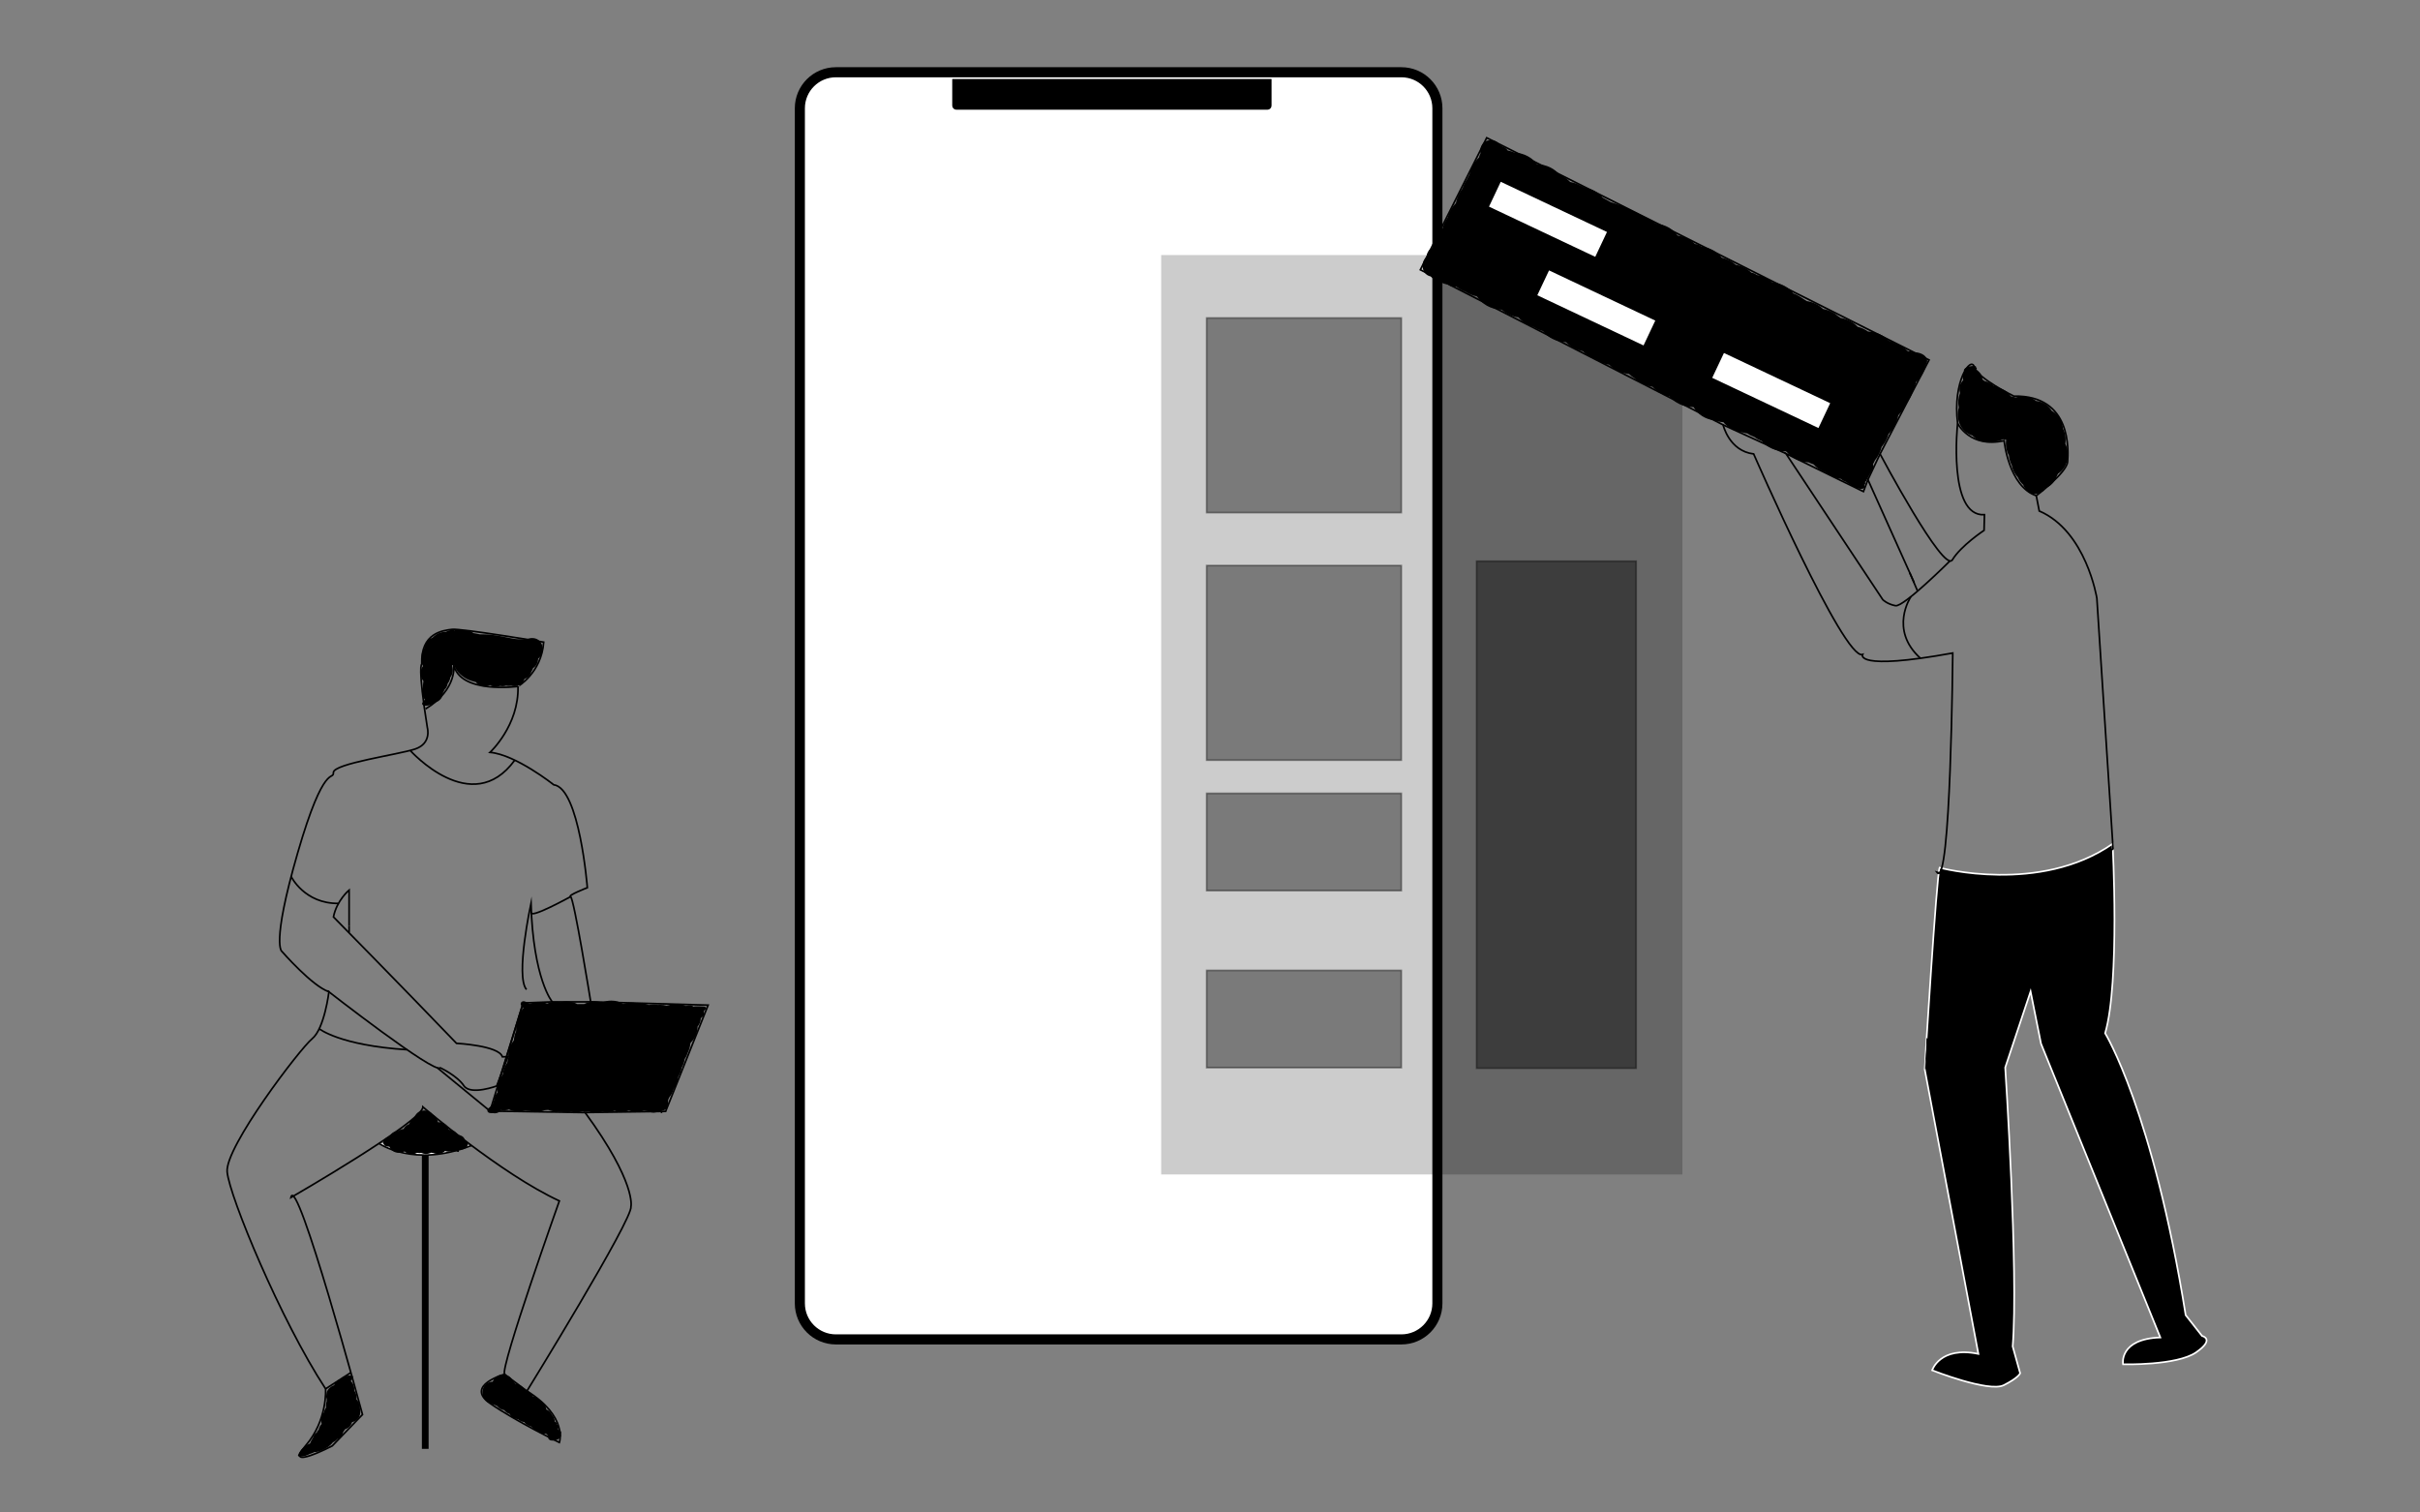 <?xml version="1.0" encoding="utf-8"?>
<!-- Generator: Adobe Illustrator 23.0.5, SVG Export Plug-In . SVG Version: 6.00 Build 0)  -->
<svg version="1.1" id="Слой_1" xmlns="http://www.w3.org/2000/svg" xmlns:xlink="http://www.w3.org/1999/xlink" x="0px" y="0px"
	 viewBox="0 0 1440 900" style="enable-background:new 0 0 1440 900;" xml:space="preserve">
<rect x="0" y="0" width="1440" height="900" fill="#808080" stroke="none"/>
<style type="text/css">
	.st0{fill:#FFFFFF;stroke:#000000;stroke-width:6;stroke-miterlimit:10;}
	.st1{stroke:#000000;stroke-miterlimit:10;}
	.st2{opacity:0.2;}
	.st3{opacity:0.4;stroke:#000000;stroke-miterlimit:10;}
	.st4{stroke:#FFFFFF;stroke-miterlimit:10;}
	.st5{fill:none;stroke:#000000;stroke-miterlimit:10;}
	.st6{fill:#FFFFFF;}
	.st7{fill:#FFFFFF;stroke:#000000;stroke-miterlimit:10;}
	.st8{fill:none;stroke:#000000;stroke-width:4;stroke-miterlimit:10;}
</style>
<g>
	<path class="st0" d="M833.88,797.01h-336.5c-11.84,0-21.43-9.6-21.43-21.43V64.42c0-11.84,9.6-21.43,21.43-21.43h336.5
		c11.84,0,21.43,9.6,21.43,21.43v711.15C855.31,787.41,845.72,797.01,833.88,797.01z"/>
	<path class="st1" d="M754.19,64.79H569.08c-1.08,0-1.96-0.88-1.96-1.96V47.49h189.02v15.35C756.14,63.92,755.27,64.79,754.19,64.79
		z"/>
	<g>
		<g>
			<rect x="690.95" y="151.76" class="st2" width="310.15" height="547.1"/>
			<rect x="718.02" y="189.22" class="st3" width="115.81" height="115.81"/>
			<rect x="718.02" y="336.53" class="st3" width="115.81" height="115.81"/>
			<rect x="878.64" y="333.92" class="st3" width="94.95" height="301.72"/>
			<rect x="718.02" y="472.08" class="st3" width="115.81" height="57.9"/>
			<rect x="718.02" y="577.43" class="st3" width="115.81" height="57.9"/>
		</g>
		<path class="st4" d="M1154.14,516.32c0,0,59.46,15.97,102.94-14.2c0,0,4.44,82.53-4.44,112.7c0,0,28.4,46.15,47.92,167.72
			l9.76,12.42c0,0,7.99,1.77-3.55,9.76c-11.54,7.99-43.48,7.1-43.48,7.1s-2.66-15.09,22.19-15.97l-70.99-174.82l-6.21-31.06
			l-15.09,45.26c0,0,7.99,121.58,4.44,165.95l4.44,15.97c0,0-0.89,2.66-9.76,7.1c-8.87,4.44-42.6-8.87-42.6-8.87
			s4.56-14.48,27.51-9.76l-31.95-169.5C1145.26,636.13,1152.36,520.76,1154.14,516.32z"/>
		<path class="st5" d="M1215.28,306.09"/>
		<path class="st5" d="M1215.28,306.09"/>
		<path class="st5" d="M1152.54,519.04c0,0,63.89,20.3,104.83-13.98l-9.65-149.09c0,0-6.32-39.93-34.28-51.91l-1.77-9.1
			c0,0,18.19-13.76,18.64-20.19c0.44-6.43,2.66-39.71-31.95-39.05c0,0-21.52-10.43-23.52-17.3s-13.09,8.43-9.98,33.5
			c0,0-5.99,55.69,15.97,54.35l-0.22,9.32c0,0-13.76,9.1-18.86,17.53s-43.04-63.01-43.04-63.01l29.17-55.91L884.65,81.99
			l-39.49,78.54l180.15,92.29c0,0,3.55,15.53,18.19,17.3c0,0,53.69,122.91,64.78,119.36c0,0-4.88,9.76,53.69-0.89
			C1161.97,388.59,1160.86,530.58,1152.54,519.04z"/>
		<path class="st5" d="M1160.29,333.79c0,0-27.51,27.51-32.39,26.62s-7.54-3.55-7.54-3.55l-57.68-86.97l46.15,22.63l2.66-7.1
			l27.51,61.23"/>
		<path class="st5" d="M1137.09,355.01c0,0-13.31,19.56,5.65,36.69"/>
		<line class="st5" x1="1136.35" y1="340.79" x2="1141.05" y2="351.73"/>
		<line class="st5" x1="1111.48" y1="285.43" x2="1118.71" y2="270.12"/>
		<path class="st5" d="M1164.85,251.93c0,0,7.38,14.94,27.68,10.28c0,0,2.66,27.14,19.14,32.76"/>
		<path d="M1228.95,264.04c0.47-3.06,0.05-6.28-1.39-8.98c-0.34-4.36-2.54-8.54-6.66-10.57c-1.79-3.12-4.89-5.48-9.33-5.89
			c-2.01-1.67-4.69-2.73-8.06-2.73c-1.55,0-2.96,0.23-4.22,0.63c-0.86-0.31-1.76-0.57-2.76-0.7c-1.54-2.33-3.88-4.12-7.02-4.87
			c-0.97-0.61-2.01-1.14-3.22-1.47c-1.42-1.32-3.25-2.26-5.43-2.74c-0.39-0.33-0.8-0.65-1.23-0.96c-0.01-0.41-0.04-0.8-0.13-1.18
			c-0.55-2.15-1.98-3.77-3.81-4.68c0.7-0.56,0.89-1.04,0.13-1.2c0.2-0.52-0.06-0.94-1.17-0.94c-1.69,0-4.01,0.27-5.34,1.43
			c-0.73,0.64-1.05,1.39-0.33,1.69c-0.97,1.36-1.32,3.27-0.92,4.85c0.04,0.17,0.12,0.32,0.17,0.48c-0.85,0.8-1.51,1.85-1.92,2.92
			c-0.57,1.51-0.51,3.15-0.03,4.68c0,0.01,0.01,0.01,0.02,0.02c-1.09,2.7-1.34,5.78-0.72,8.65c-1.93,6.52,0.77,14.58,8.1,16.69
			c2.09,2.31,5.13,3.86,9.2,3.86c0.89,0,1.72-0.1,2.52-0.24c0.12,0,0.24,0.02,0.36,0.02c2.36,0,4.37-0.53,6.07-1.41
			c0.62,0.13,1.26,0.21,1.94,0.25c-0.5,3.21,0.04,6.6,1.63,9.38c0.14,2.04,0.74,4.02,1.7,5.78c0.43,2.68,1.63,5.18,3.54,7.09
			c0.73,1.79,1.86,3.39,3.35,4.67c-0.01,0.33,0.09,0.71,0.41,1.18c0.13,0.19,0.31,0.37,0.49,0.54c0.88,2.09,2.77,3.71,5.72,3.71
			c1.63,0,2.94-0.5,3.93-1.3c1.15-0.24,2.11-0.77,1.74-1.89c3.95-1.23,6.53-4.22,7.71-7.74c0.23-0.4,0.45-0.8,0.64-1.22
			C1230.55,278.26,1232.01,269.94,1228.95,264.04z"/>
		<path class="st6" d="M978.63,156.95c-9.47-4.61-19.01-7.47-29.25-8.69c-3.14-3.4-7.7-5.64-13.72-5.64
			c-23.07,0-25,32.84-5.75,38.31c3.46,3.45,8.24,5.59,13.75,5.91c0.95,0.05,3.01,0.29,3.16,0.26c1.52,0.28,3.04,0.6,4.54,0.99
			c1.69,0.44,3.35,0.95,5,1.53c0.37,0.13,0.74,0.28,1.11,0.42c0.21,0.11,0.69,0.33,1.43,0.68c9.18,4.46,21.56,2.81,26.75-7.01
			C990.28,174.92,988.45,161.72,978.63,156.95z"/>
		<path d="M1139.41,209.63c-0.15,0-0.31,0.03-0.46,0.04c-0.84-0.34-1.7-0.6-2.6-0.67c-0.34-0.03-0.7,0-1.05,0.04
			c-1.92-2.04-4.37-3.66-7.36-4.6c-1.22-0.73-2.55-1.33-4.03-1.76c-2.92-3.07-7.05-5.16-12.39-5.43c-1.75-1.25-3.78-2.23-6.13-2.79
			c-2.49-2.66-5.87-4.6-10.15-5.29c-0.48-0.33-0.92-0.71-1.45-1c-2.33-2.13-5.32-3.66-8.97-4.29c-2.47-2.4-5.72-4.12-9.77-4.73
			c-1.45-0.94-2.89-1.87-4.28-2.78c-1.17-0.77-2.4-1.35-3.68-1.79c-2.78-3.52-6.92-6.04-12.43-6.57c-2.4-2.24-5.56-3.79-9.39-4.41
			c-0.82-0.71-1.87-1.2-3.16-1.37c-2.37-2.29-5.42-4-9.25-4.65c-2.2-2.01-4.95-3.54-8.33-4.23c-2.71-3.47-6.74-5.98-12.08-6.6
			c-0.96-0.9-2.26-1.48-3.9-1.56c-2.55-2.58-5.97-4.42-10.28-5.02c-2.8-3.83-7.12-6.59-12.97-7.12c-0.91-0.76-1.89-1.47-3.01-2.04
			c-4.45-2.29-8.85-4.72-13.38-6.84c-3.17-1.48-6.31-2.67-9.65-3.64c-0.35-0.11-0.63-0.21-0.88-0.29c-1.05-0.56-2.08-1.13-3.11-1.74
			c-0.12-0.07-0.25-0.12-0.37-0.19c-0.42-0.28-0.87-0.53-1.33-0.78c-2.49-2.95-6-5.11-10.5-5.89c-0.83-0.45-1.69-0.87-2.63-1.2
			c-1.78-1.03-3.82-1.76-6.12-2.15c-1.69-1.81-3.77-3.32-6.29-4.3c-2.99-3.6-7.48-6.06-13.44-6.29c-2.91-3.87-7.41-6.59-13.5-6.96
			c-1.2-0.55-2.54-0.92-3.95-1.21c-0.73-1.18-1.86-2.1-3.37-2.53c-0.45-0.39-0.95-0.73-1.55-0.97c-1.02-1.55-2.74-2.64-5.17-2.64
			c-4.84,0-6.85,4.33-6.11,8c-0.43,0.7-0.72,1.48-0.88,2.3c-2.99,2.74-4.95,6.38-5.76,10.34c-0.54,0.87-1.03,1.76-1.43,2.71
			c-1.17,1.65-2.02,3.49-2.64,5.43c-2.03,2.52-3.31,5.57-3.93,8.78c-2.39,2.33-4,5.32-4.91,8.53c-1.5,2.05-2.55,4.41-3.18,6.89
			c-2.78,2.92-4.47,6.72-5.06,10.72c-2.73,0.8-4.14,3.26-4.29,5.8c-3.85,3.04-3.02,10.53,2.51,11.62c1.04,1.36,2.66,2.3,4.9,2.3
			c0.08,0,0.13-0.03,0.21-0.03c1.04,1.39,2.68,2.36,4.95,2.36c0,0,0.01,0,0.01,0c1.02,0.91,2.39,1.5,4.15,1.5
			c0.36,0,0.68-0.05,1.01-0.1c1.55,1.29,3.35,2.36,5.43,3.07c1.93,1.29,4.18,2.24,6.79,2.71c2.95,4.52,7.88,7.75,14.8,7.98
			c2.54,2.33,5.84,3.99,9.95,4.51c2.22,2.73,5.26,4.83,9.15,5.84c1.57,1.04,3.36,1.84,5.37,2.35c3.01,3.78,7.59,6.4,13.78,6.61
			c2.45,2.67,5.78,4.61,10,5.35c1.99,2.16,4.56,3.86,7.71,4.81c2.19,1.63,4.87,2.8,8.03,3.28c2.79,2.98,6.72,5.02,11.75,5.45
			c0.96,0.95,2.02,1.81,3.22,2.52c2.65,2.69,6.23,4.57,10.78,5.1c2.43,2.85,5.82,4.95,10.14,5.77c3.12,3.77,7.85,6.32,14.21,6.36
			c2.76,4.63,7.12,7.14,11.91,7.81c1.76,0.63,3.7,1.03,5.84,1.13c2.73,3.3,6.68,5.66,11.89,6.23c0.78,0.23,1.6,0.39,2.45,0.53
			c1.27,0.89,2.71,1.61,4.29,2.15c1.24,0.97,2.68,1.75,4.24,2.37c3.15,3.65,7.86,6.08,14.14,6.08c0.04,0,0.07-0.01,0.11-0.01
			c0.17,0.1,0.33,0.21,0.5,0.3c2.94,3.56,7.33,6,13.16,6.3c0.91,0.47,1.87,0.87,2.91,1.18c1.86,2.08,4.24,3.73,7.15,4.74
			c2.42,2.02,5.5,3.43,9.22,3.92c0.72,0.84,1.82,1.41,2.98,1.79c0.38,0.36,0.85,0.67,1.37,0.94c0.07,0.06,0.14,0.11,0.21,0.16
			c0.05,0.04,0.1,0.07,0.15,0.1c0.52,0.34,1.05,0.68,1.57,1.01c0.09,0.06,0.19,0.12,0.29,0.17c0.6,0.33,1.23,0.62,1.85,0.92
			c0.7,0.32,1.42,0.54,2.17,0.66c0.6,0.17,1.21,0.22,1.84,0.16c0.49,0.01,0.88-0.16,1.18-0.51c0.35-0.22,0.49-0.56,0.44-1.01
			c-0.08-0.29-0.16-0.57-0.24-0.86c0.54-0.35,0.78-0.88,0.47-1.62c0.2-0.2,0.39-0.41,0.55-0.65c0.07,0,0.15,0.03,0.22,0.03
			c0.14,0,0.09-0.08-0.08-0.22c0.01-0.02,0.03-0.04,0.04-0.06c1.3-2.35,2.6-4.69,3.91-7.04c0.46-0.84,0.4-1.86,0.05-2.73
			c0.42-0.73,0.82-1.46,1.14-2.24c1.96-2.31,3.3-5.1,4.02-8.07c1.95-2.19,3.33-4.84,4.12-7.68c3.16-2.9,5.05-6.87,5.78-11.09
			c2.05-1.92,3.54-4.31,4.55-6.91c1.87-2.03,3.17-4.49,4.01-7.11c0.97-1.83,1.65-3.82,2.05-5.87c0.18-0.09,0.35-0.18,0.51-0.33
			c1.96-1.84,3.44-4.17,4.42-6.66c0.22-0.57,0.46-1.16,0.54-1.77c0.05-0.36,0.03-0.7,0-1.05c0.09-0.09,0.19-0.16,0.27-0.26
			c0.27-0.11,0.38-0.29,0.34-0.52c0.42-0.69,0.65-1.5,0.49-2.44C1146.2,211.09,1142.2,209.63,1139.41,209.63z"/>
		<line class="st5" x1="1025.31" y1="252.81" x2="1062.67" y2="269.9"/>
		
			<rect x="1019.24" y="224.24" transform="matrix(0.904 0.427 -0.427 0.904 200.18 -427.887)" class="st6" width="69.93" height="16.36"/>
		
			<rect x="886.39" y="122.35" transform="matrix(0.904 0.427 -0.427 0.904 143.953 -380.916)" class="st6" width="69.93" height="16.36"/>
		
			<rect x="915.14" y="175.09" transform="matrix(0.904 0.427 -0.427 0.904 169.224 -388.144)" class="st6" width="69.93" height="16.36"/>
	</g>
	<path class="st5" d="M323.53,382.1c0,0-49.25-8.26-54.58-7.6c-5.32,0.67-18.64,2-17.97,20.63c0,0-2.66,0.67,3.33,37.94
		c0,0,2.66,9.32-7.32,12.65c-9.98,3.33-48.59,8.65-48.59,13.98c0,5.32-5.32-7.32-21.3,47.92s-9.32,58.57-9.32,58.57
		s17.97,20.63,27.95,23.96c0,0-2.66,21.96-9.98,27.95c-7.32,5.99-51.91,64.56-50.58,79.2s31.95,88.52,58.57,129.12
		c0,0,1.33,18.64-11.98,33.94s15.97,0,15.97,0l17.97-18.64c0,0-39.27-145.09-42.6-129.12c0,0,78.54-45.26,78.54-53.91
		c0,0,46.59,39.93,81.2,55.91c0,0-35.28,99.17-32.61,103.16c0,0-23.96,6.66-8.65,17.3s41.27,23.29,41.27,23.29
		s5.32-15.31-19.3-30.62c0,0,63.23-102.5,61.9-109.82c0,0,3.33-13.98-27.29-55.91l47.92-0.67l25.29-63.23l-69.88-2
		c0,0-9.98-61.9-11.98-62.56c-2-0.67,9.98-5.32,9.98-5.32s-4.66-59.24-19.97-61.23c0,0-22.63-17.97-37.94-19.3
		c0,0,17.3-15.97,16.64-39.27C308.22,408.45,322.19,400.35,323.53,382.1z"/>
	<path class="st5" d="M194.82,589.49c0,0,63.89,49.92,67.22,45.92c0,0,9.98,4.66,13.98,10.65c3.99,5.99,19.97,0,19.97,0l15.31-49.25
		l9.77-0.38l7.53-0.29c0,0-11.31-13.31-12.65-58.57c0,0-9.41,43.6-2.66,51.25"/>
	<path class="st5" d="M207.74,550.95v-21.3c0,0-7.32,5.99-9.32,15.97c0,0,41.27,41.93,73.21,75.21c0,0,25.29,1.33,27.29,7.99h3.33
		l-6.66,17.3"/>
	<line class="st5" x1="207.74" y1="550.95" x2="207.74" y2="554.88"/>
	<path class="st5" d="M339.5,533.57c0,0-25.06,13.86-23.34,9.15"/>
	<line class="st5" x1="328.6" y1="596.15" x2="351.48" y2="596.14"/>
	<line class="st5" x1="348.15" y1="662.03" x2="291.58" y2="661.14"/>
	<line class="st5" x1="311.29" y1="596.81" x2="291.58" y2="661.14"/>
	<path class="st5" d="M189.94,612.16c0,0,12.13,9.89,52.22,12.46"/>
	<line class="st5" x1="291.58" y1="661.14" x2="260.26" y2="635.43"/>
	<path class="st7" d="M225.54,680.39c0,0,20.67,14.72,55,1.23"/>
	<line class="st8" x1="253.04" y1="687.31" x2="253.04" y2="862.14"/>
	<path d="M276.6,678.72c-0.12-2.19-2.12-3.24-4.27-3.44c-0.96-1.7-2.69-2.95-5.2-3.01c-0.69-2.46-2.68-4.51-6-4.51
		c-0.18,0-0.33,0.04-0.5,0.05c-0.31-1.9-1.35-3.65-3.14-4.59c-1.04-1.44-2.69-2.44-5.01-2.44c-3.14,0-5.08,1.84-5.86,4.12
		c-1.67,0.81-2.72,2.31-3.16,4.01c-0.05,0.02-0.1,0.03-0.14,0.05c-0.81,0.26-1.51,0.71-2.1,1.35c-0.47,0.44-0.8,0.95-1.07,1.5
		c-1.17,0.08-2.13,0.45-2.95,0.97c-0.16,0.05-0.3,0.13-0.45,0.2c-2.56,0.2-4.23,1.69-5.06,3.58c-4.18,0.25-5.31,5.78-0.31,5.78
		c0.1,0,0.18-0.02,0.28-0.02c0.88,2.05,2.76,3.64,5.68,3.64c1.07,0,1.99-0.21,2.79-0.58c0.24-0.03,0.5-0.03,0.72-0.08
		c1.02,0.9,2.39,1.49,4.14,1.49c1.26,0,2.31-0.31,3.18-0.81c0.46,0.1,0.95,0.15,1.48,0.15c0.35,0,0.65-0.08,0.96-0.12
		c0.81,0.39,1.76,0.62,2.86,0.62c1.18,0,2.17-0.28,3.02-0.72c0.38,0.1,0.8,0.13,1.23,0.17c0.78,0.35,1.7,0.55,2.74,0.55
		c1.88,0,3.32-0.67,4.36-1.69c0.64,0.21,1.34,0.36,2.13,0.36c0.39,0,0.75-0.03,1.1-0.09c0.41,0.06,0.82,0.11,1.24,0.11
		c0.68,0,1.39-0.15,2.1-0.39c0.44,0.33,0.87,0.55,1.25,0.55c0.57,0,0.55-0.55,0.28-1.25c0.15-0.09,0.29-0.2,0.44-0.3
		c0.32,0.06,0.66,0.1,1.06,0.1C278.25,684.03,279.85,679.71,276.6,678.72z"/>
	<path class="st5" d="M244.08,446.55c0,0,36.63,40.97,62.2,5.81"/>
	<path class="st5" d="M308.22,408.45c0,0-34.94,4.77-38.27-13.2c0,0,2.8,14.64-16.74,26.62"/>
	<path class="st5" d="M173.24,521.58c0,0,7.9,16.23,28.17,15.99"/>
	<path d="M418.81,598.95c-1.72-0.16-3.47-0.2-5.19-0.12c-0.39,0.02-0.78,0.09-1.16,0.16c-0.28-0.51-0.81-0.65-1.37-0.71
		c-0.88-0.11-1.94,0.05-2.78,0.29c-0.03,0.01-0.05,0.02-0.08,0.03c-1.61-0.76-3.48-1.23-5.66-1.23c-1.71,0-3.23,0.28-4.6,0.77
		c-0.46,0.07-0.93,0.14-1.4,0.26c-1.16-0.33-2.43-0.52-3.83-0.52c-0.46,0-0.9,0.03-1.33,0.07c-0.79-0.14-1.61-0.23-2.5-0.23
		c-1.02,0-1.97,0.1-2.87,0.28c-1.56-0.7-3.37-1.11-5.45-1.11c-0.49,0-0.96,0.03-1.42,0.07c-1.05-0.26-2.18-0.4-3.4-0.4
		c-1.82,0-3.42,0.32-4.85,0.87c-1.89-1.26-4.26-2.03-7.13-2.03c-2.12,0-3.97,0.42-5.56,1.15c-1.27-0.41-2.69-0.65-4.26-0.65
		c-2.48,0-4.58,0.58-6.33,1.55c-1.35-0.04-2.7-0.03-4.07,0.04c-1.76-0.99-3.89-1.59-6.41-1.59c-1.26,0-2.42,0.16-3.49,0.44
		c-0.84-0.16-1.71-0.27-2.66-0.27c-2.07,0-3.88,0.4-5.44,1.1c-1.47-0.59-3.14-0.93-5.04-0.93c-2.08,0-3.86,0.45-5.42,1.16
		c-0.38-0.26-0.77-0.52-1.17-0.75c-0.31-0.18-0.68-0.36-1-0.52c-0.05-0.02-0.09-0.04-0.14-0.06c-0.25-0.09-0.51-0.16-0.76-0.24
		c-0.05-0.01-0.1-0.03-0.15-0.04c-0.09-0.02-0.18-0.03-0.27-0.03c-0.29,0-0.6,0.08-0.87,0.19c-0.17,0.07-0.32,0.17-0.45,0.29
		s-0.24,0.27-0.32,0.43c-0.14,0.29-0.15,0.59-0.17,0.91c0.14,0.39,0.35,0.75,0.62,1.07c0.3,0.44,0.65,0.84,1.02,1.23
		c-0.01,0.04-0.05,0.06-0.05,0.1c-1.99,2.14-3.13,4.97-3.4,7.91c-0.66,1.8-0.96,3.75-0.87,5.69c-0.8,1.7-1.25,3.59-1.33,5.5
		c-2.49,2.76-3.61,6.62-3.31,10.37c-0.3,0.91-0.51,1.86-0.62,2.83c-1.56,2.04-2.48,4.55-2.7,7.14c-2.48,2.86-3.49,6.85-3.08,10.65
		c-0.69,0.67-1.18,1.3-1.6,2.27c-0.26,0.61-0.29,1.35-0.37,1.99c0,0.03-0.01,0.06-0.01,0.09c-0.02,0.08-0.05,0.16-0.07,0.24
		c-0.03,0.06-0.08,0.1-0.1,0.17c-0.3,0.42-0.42,0.9-0.45,1.41c-0.02,0.04-0.06,0.07-0.08,0.11c-0.19,0.33-0.32,0.7-0.43,1.06
		c-0.65,0.35-1.15,0.86-1.46,1.41c-0.57,0.31-1.06,0.71-1.31,1.25c-0.73,1.53,0.62,2.33,2.08,2.33c0.28,0,0.61-0.02,0.95-0.06
		c0.35,0.08,0.72,0.14,1.17,0.14c1.71,0,2.97-0.88,3.55-1.93c0.74,0.16,1.49,0.25,2.23,0.19c0.57-0.08,1.15-0.16,1.72-0.24
		c0.32-0.07,0.62-0.2,0.93-0.31c1.62,0.77,3.51,1.24,5.7,1.24c1.47,0,2.81-0.21,4.03-0.58c0.83,0.15,1.7,0.25,2.63,0.25
		c0.02,0,0.03,0,0.05,0c1.15,0.32,2.41,0.5,3.78,0.5c1.97,0,3.69-0.37,5.2-1c0.69,0,1.35-0.06,1.98-0.15
		c1.49,0.62,3.19,0.98,5.13,0.98c0.52,0,1.01-0.03,1.5-0.07c1.21,0.36,2.53,0.57,3.99,0.57c1.09,0,2.11-0.12,3.07-0.32
		c0.92,0.19,1.88,0.32,2.93,0.32c1.38,0,2.63-0.19,3.78-0.51c0.7,0.11,1.43,0.18,2.21,0.18c0.5,0,0.94-0.09,1.4-0.14
		c1.27,0.41,2.69,0.64,4.25,0.64c1.47,0,2.8-0.21,4.01-0.57c0.79,0.14,1.6,0.24,2.48,0.24c1.73,0,3.28-0.29,4.65-0.79
		c1.2,0.38,2.52,0.62,4,0.62c1.71,0,3.23-0.28,4.59-0.77c1.35,0.48,2.86,0.77,4.56,0.77c1.63,0,3.1-0.26,4.41-0.7
		c0.66,0.15,1.36,0.24,2.08,0.3c1.18,0.63,2.7,0.85,3.94,0.85c0.8,0,1.69-0.22,2.56-0.55c0.2-0.03,0.41-0.07,0.61-0.1
		c0.6,0.59,1.22,1.02,1.8,1.02c0.11,0-0.15-0.55-0.56-1.3c0.66-0.18,1.31-0.39,1.93-0.68c0.32-0.19,0.64-0.38,0.96-0.57
		c0.47-0.28,0.72-0.69,0.76-1.23c0.22-1.39,0.3-2.78,0.32-4.18c0.24-0.48,0.47-0.95,0.65-1.46c1.26-1.42,2.15-3.13,2.68-4.97
		c1.62-2.11,2.53-4.73,2.72-7.41c1.03-1.6,1.74-3.41,2.02-5.32c0.96-1.57,1.54-3.36,1.81-5.2c0.85-1.18,1.47-2.52,1.89-3.92
		c0.8-1.6,1.28-3.37,1.43-5.18c0.09-0.21,0.2-0.41,0.29-0.63c2.64-2.44,3.97-6,4.04-9.6c0.06-0.06,0.14-0.12,0.2-0.19
		c1.06-1.35,1.6-2.8,1.68-4.51c0-0.08-0.01-0.17-0.01-0.25c0.19-0.11,0.39-0.21,0.57-0.34c0.22-0.2,0.44-0.4,0.66-0.6
		c0.36-0.4,0.58-0.86,0.67-1.38v-2.06c0.16-0.13,0.33-0.26,0.5-0.38c0.28-0.22,1.03-0.83,0.83-1.32
		C419.98,599.14,419.32,598.99,418.81,598.95z"/>
	<path d="M316.62,379.66c-1.26,0-2.31,0.32-3.19,0.82c-2.27-0.14-4.56,0-6.84-0.25c-0.29-0.05-1.11-0.17-1.24-0.19
		c-0.92-0.16-1.84-0.34-2.75-0.53c-1.49-0.3-2.98-0.63-4.47-0.91c-3.48-0.67-6.98-1.11-10.53-1.13c-0.71,0-1.42,0-2.13-0.01
		c-1.22-0.27-2.44-0.53-3.68-0.71c-0.05-0.03-0.09-0.06-0.12-0.08c-1.68-1.44-4.02-2.08-6.13-1.6c-0.73-0.3-1.55-0.47-2.5-0.47
		c-0.97,0-1.81,0.19-2.56,0.5c-0.21-0.05-0.4-0.13-0.62-0.15c-0.04-0.01-0.09,0-0.13-0.01c-0.25-0.03-0.5-0.06-0.77-0.06
		c-0.04,0-0.07,0.01-0.11,0.01c-0.35,0-0.7,0.05-1.04,0.12c-0.94,0.16-1.75,0.49-2.43,0.96c-0.11,0-0.22-0.01-0.33-0.01
		c-1.76,0.04-3.2,0.44-4.77,1.19c-0.51,0.24-0.91,0.59-1.36,0.94c-0.45,0.34-0.89,0.66-1.27,1.08c-0.09,0.09-0.15,0.21-0.23,0.3
		c-0.24,0.08-0.48,0.14-0.71,0.26c-0.81,0.26-1.51,0.71-2.1,1.35c-0.34,0.44-0.68,0.88-1.02,1.32c-0.53,0.91-0.78,1.89-0.84,2.93
		c-0.57,0.7-1.03,1.47-1.28,2.36c-0.95,2.26-0.8,4.69-0.45,7.05c0.22,0.52,0.44,1.04,0.66,1.56c0.01,0.02,0.02,0.03,0.03,0.05
		c-2.03,2.5-1.92,6.55,0.26,8.93c-0.19,1.15-0.31,2.22-0.31,3.36c0,0.06,0.02,0.11,0.02,0.17c-1.04,2.46-0.64,5.56,1.19,7.5
		c-0.06,0.06-0.14,0.1-0.2,0.16c-0.4,0.51-0.79,1.02-1.19,1.53c-0.21,0.22-0.31,0.47-0.28,0.75c-0.05,0.25,0.03,0.47,0.25,0.65
		c0.24,0.21,0.52,0.34,0.83,0.39c0.38,0.13,0.77,0.18,1.18,0.15c0.32-0.02,0.63-0.05,0.95-0.07c0.69-0.1,1.36-0.28,2.01-0.54
		c0.29-0.14,0.57-0.27,0.86-0.41c0.41-0.22,0.76-0.52,1.07-0.87c3.34-0.44,5.12-3.1,5.31-5.92l0.17-0.22
		c0.25-0.44,0.42-0.89,0.57-1.36c1.12-1,1.77-2.4,2-3.88c0.87-0.99,1.37-2.25,1.54-3.56c1.55-1.88,1.9-4.67,1.04-6.96
		c0.01-0.13,0.04-0.26,0.05-0.39c0.34,0.05,0.68,0.11,1.06,0.11c0.05,0,0.09-0.01,0.13-0.01c0.81,2.06,1.85,3.81,3.53,5.29
		c1.58,1.39,3.17,2.56,5.11,3.38c1.38,0.58,2.83,0.98,4.28,1.34c1.03,1.54,2.72,2.63,5.14,2.63c1.29,0,2.36-0.34,3.26-0.86
		c0.93,0.62,2.07,1.03,3.48,1.03c0.95,0,1.78-0.19,2.51-0.48c0.46,0.1,0.95,0.15,1.48,0.15c0.8,0,1.5-0.15,2.15-0.37
		c0.51,0.13,1.07,0.2,1.68,0.2c0.49,0,0.95-0.05,1.38-0.14c0.59,0.18,1.23,0.3,1.95,0.3c3.26,0,5.22-1.97,5.93-4.37
		c2.22-0.65,3.59-2.37,4.1-4.38c0.49-0.6,0.78-1.3,1.01-2.04c1.97-1.18,2.99-3.39,2.99-5.62c1.05-0.76,1.8-1.79,2.19-3
		C323.94,385.07,322.04,379.66,316.62,379.66z"/>
	<line class="st5" x1="300.23" y1="817.77" x2="313.54" y2="827.75"/>
	<line class="st5" x1="193.74" y1="826.42" x2="208.8" y2="816.73"/>
	<path d="M333.75,851.81c-0.12-0.3-0.34-0.52-0.65-0.65c-0.15-0.08-0.33-0.09-0.49-0.14c-0.2-0.18-0.38-0.38-0.55-0.59
		c-0.04-0.06-0.08-0.13-0.12-0.19c0,0,0,0,0.01,0c0.25-0.25,0.41-0.56,0.48-0.92c-0.01-0.2-0.01-0.41-0.02-0.61
		c-0.14-0.43-0.41-0.75-0.81-0.95c-0.09-0.03-0.17-0.07-0.26-0.1c0.33-0.94-0.3-1.41-1.16-1.59c-0.11-1.54-0.65-3.04-1.72-4.15
		c-0.65-1.43-1.74-2.65-3.4-3.21c-0.24-2.22-1.43-4.32-3.66-5.22c-0.89-1.38-2.33-2.38-4.32-2.62c-0.3-0.78-0.75-1.5-1.37-2.07
		c-0.44-0.34-0.88-0.68-1.32-1.02c-0.66-0.38-1.36-0.59-2.09-0.73c-0.97-1.76-2.93-3-4.79-3.51c-0.27-0.07-0.54-0.11-0.81-0.16
		c-0.18-0.21-0.35-0.42-0.52-0.63c-0.42-0.55-0.85-1.1-1.27-1.65c-0.34-0.44-0.68-0.88-1.02-1.32c-0.59-0.64-1.29-1.08-2.1-1.35
		c-1.29-0.55-2.87-0.77-4.24-0.33c-1.07,0.35-2.04,0.91-2.88,1.68c-0.64,0.59-1.08,1.29-1.35,2.1c-0.05,0.09-0.07,0.18-0.11,0.27
		c-7.7,0.14-8.18,11.39-1.39,12.86c0.7,0.46,1.52,0.81,2.49,0.95c0.46,0.3,0.99,0.54,1.57,0.7c0.91,1.26,2.28,2.2,4.17,2.42
		c0.73,1.03,1.78,1.85,3.17,2.24c0.91,1.7,2.56,2.97,4.99,3.12c0.91,0.93,2.15,1.6,3.75,1.75c0.18,0.24,0.37,0.47,0.55,0.71
		c0.81,0.81,1.77,1.37,2.88,1.68c0.11,0.03,0.21,0.07,0.31,0.1c0.21,0.11,0.4,0.23,0.6,0.35c0.22,0.21,0.44,0.41,0.64,0.64
		c0.31,0.37,0.66,0.7,1.07,0.97c0.53,0.48,1.16,0.81,1.84,1.03c1.02,0.89,2.38,1.47,4.12,1.47c0.34,0,0.66-0.03,0.97-0.07
		c0.18,0.23,0.37,0.44,0.59,0.63c0.07,0.04,0.15,0.04,0.22,0.07c0.07,0.33,0.25,0.63,0.47,0.91c0,0.42,0,0.84,0.07,1.25
		c0.08,0.32,0.26,0.55,0.54,0.71c0.27,0.24,0.59,0.4,0.96,0.46c0.44,0.11,0.88,0.15,1.33,0.1c0.51,0.01,1.01-0.06,1.5-0.21
		c0.33-0.11,0.66-0.23,0.98-0.34c0.57-0.24,1.07-0.56,1.52-0.98c0.16-0.19,0.32-0.38,0.48-0.58c0.25-0.36,0.32-0.76,0.24-1.18
		c-0.02-0.12-0.02-0.25-0.04-0.37c0.01-0.29,0.02-0.59,0.09-0.87C333.98,852.33,333.93,852.05,333.75,851.81z"/>
	<path d="M214.2,838.15c0.11-2.01-0.58-4.04-2.07-5.39c0.25-1.85-0.17-3.81-1.31-5.27c0.18-2.11-0.52-4.29-2.1-5.68
		c0.1-0.13,0.19-0.27,0.32-0.39c-0.08,0.08-0.17,0.16-0.25,0.23c0.24-0.17,0.44-0.36,0.57-0.62c0.15-0.17,0.2-0.38,0.17-0.61
		c0.12-0.12,0.23-0.24,0.31-0.38c0.8-1.41-0.69-1.55-1.87-1.55c-1.37,0-4.28,0.57-5.03,1.89c-0.06,0.1-0.08,0.19-0.12,0.28
		c-2.02,0.55-3.4,1.93-4.04,3.66c-0.81,0.21-1.52,0.58-2.12,1.13c-0.71,0.46-1.27,1.07-1.68,1.83c-0.48,0.75-0.73,1.56-0.77,2.42
		c-0.19,0.87-0.16,1.73,0.12,2.6c0.03,0.06,0.05,0.13,0.08,0.19c-0.05,0.48-0.07,0.96-0.03,1.43c-0.42,1.17-0.53,2.45-0.34,3.68
		c-0.67,0.82-1.11,1.82-1.32,2.87c-1.64,1.8-2.06,4.52-1.31,6.84c-0.99,0.96-1.58,2.24-1.82,3.59c-0.01,0.01-0.03,0.01-0.04,0.02
		c-0.39,0.27-0.92,0.59-0.88,1.13c0,0.08-0.01,0.16-0.01,0.25c-1.02,0.55-1.89,1.31-2.12,2.49c-0.01,0.07-0.01,0.13-0.02,0.2
		c-0.51,0.84-1,1.68-1.43,2.56c-0.23,0.46-0.4,0.94-0.6,1.41c-0.65,0.23-1.28,0.5-1.84,0.83c-2.34,1.42-4.28,3.5-5.3,6.06
		c-0.5,1.27,2.54,0.83,3.03,0.74c0.98-0.19,1.98-0.45,2.88-0.9c0.27-0.13,0.59-0.29,0.89-0.48c0.78-0.22,1.55-0.48,2.28-0.83
		c0.23-0.11,0.47-0.25,0.69-0.39c0.76,0.05,1.53-0.01,2.26-0.22c3.38-0.95,6.56-2.81,8.78-5.57c1.01-0.39,1.85-0.99,2.46-1.77
		c2.06-0.79,3.3-2.57,3.71-4.57c0.37-0.46,0.76-0.92,1.09-1.42c0.01-0.02,0.02-0.03,0.03-0.05c2.14-0.62,3.49-2.24,4.05-4.14
		C213.46,845.51,215.06,841.52,214.2,838.15z"/>
</g>
</svg>
